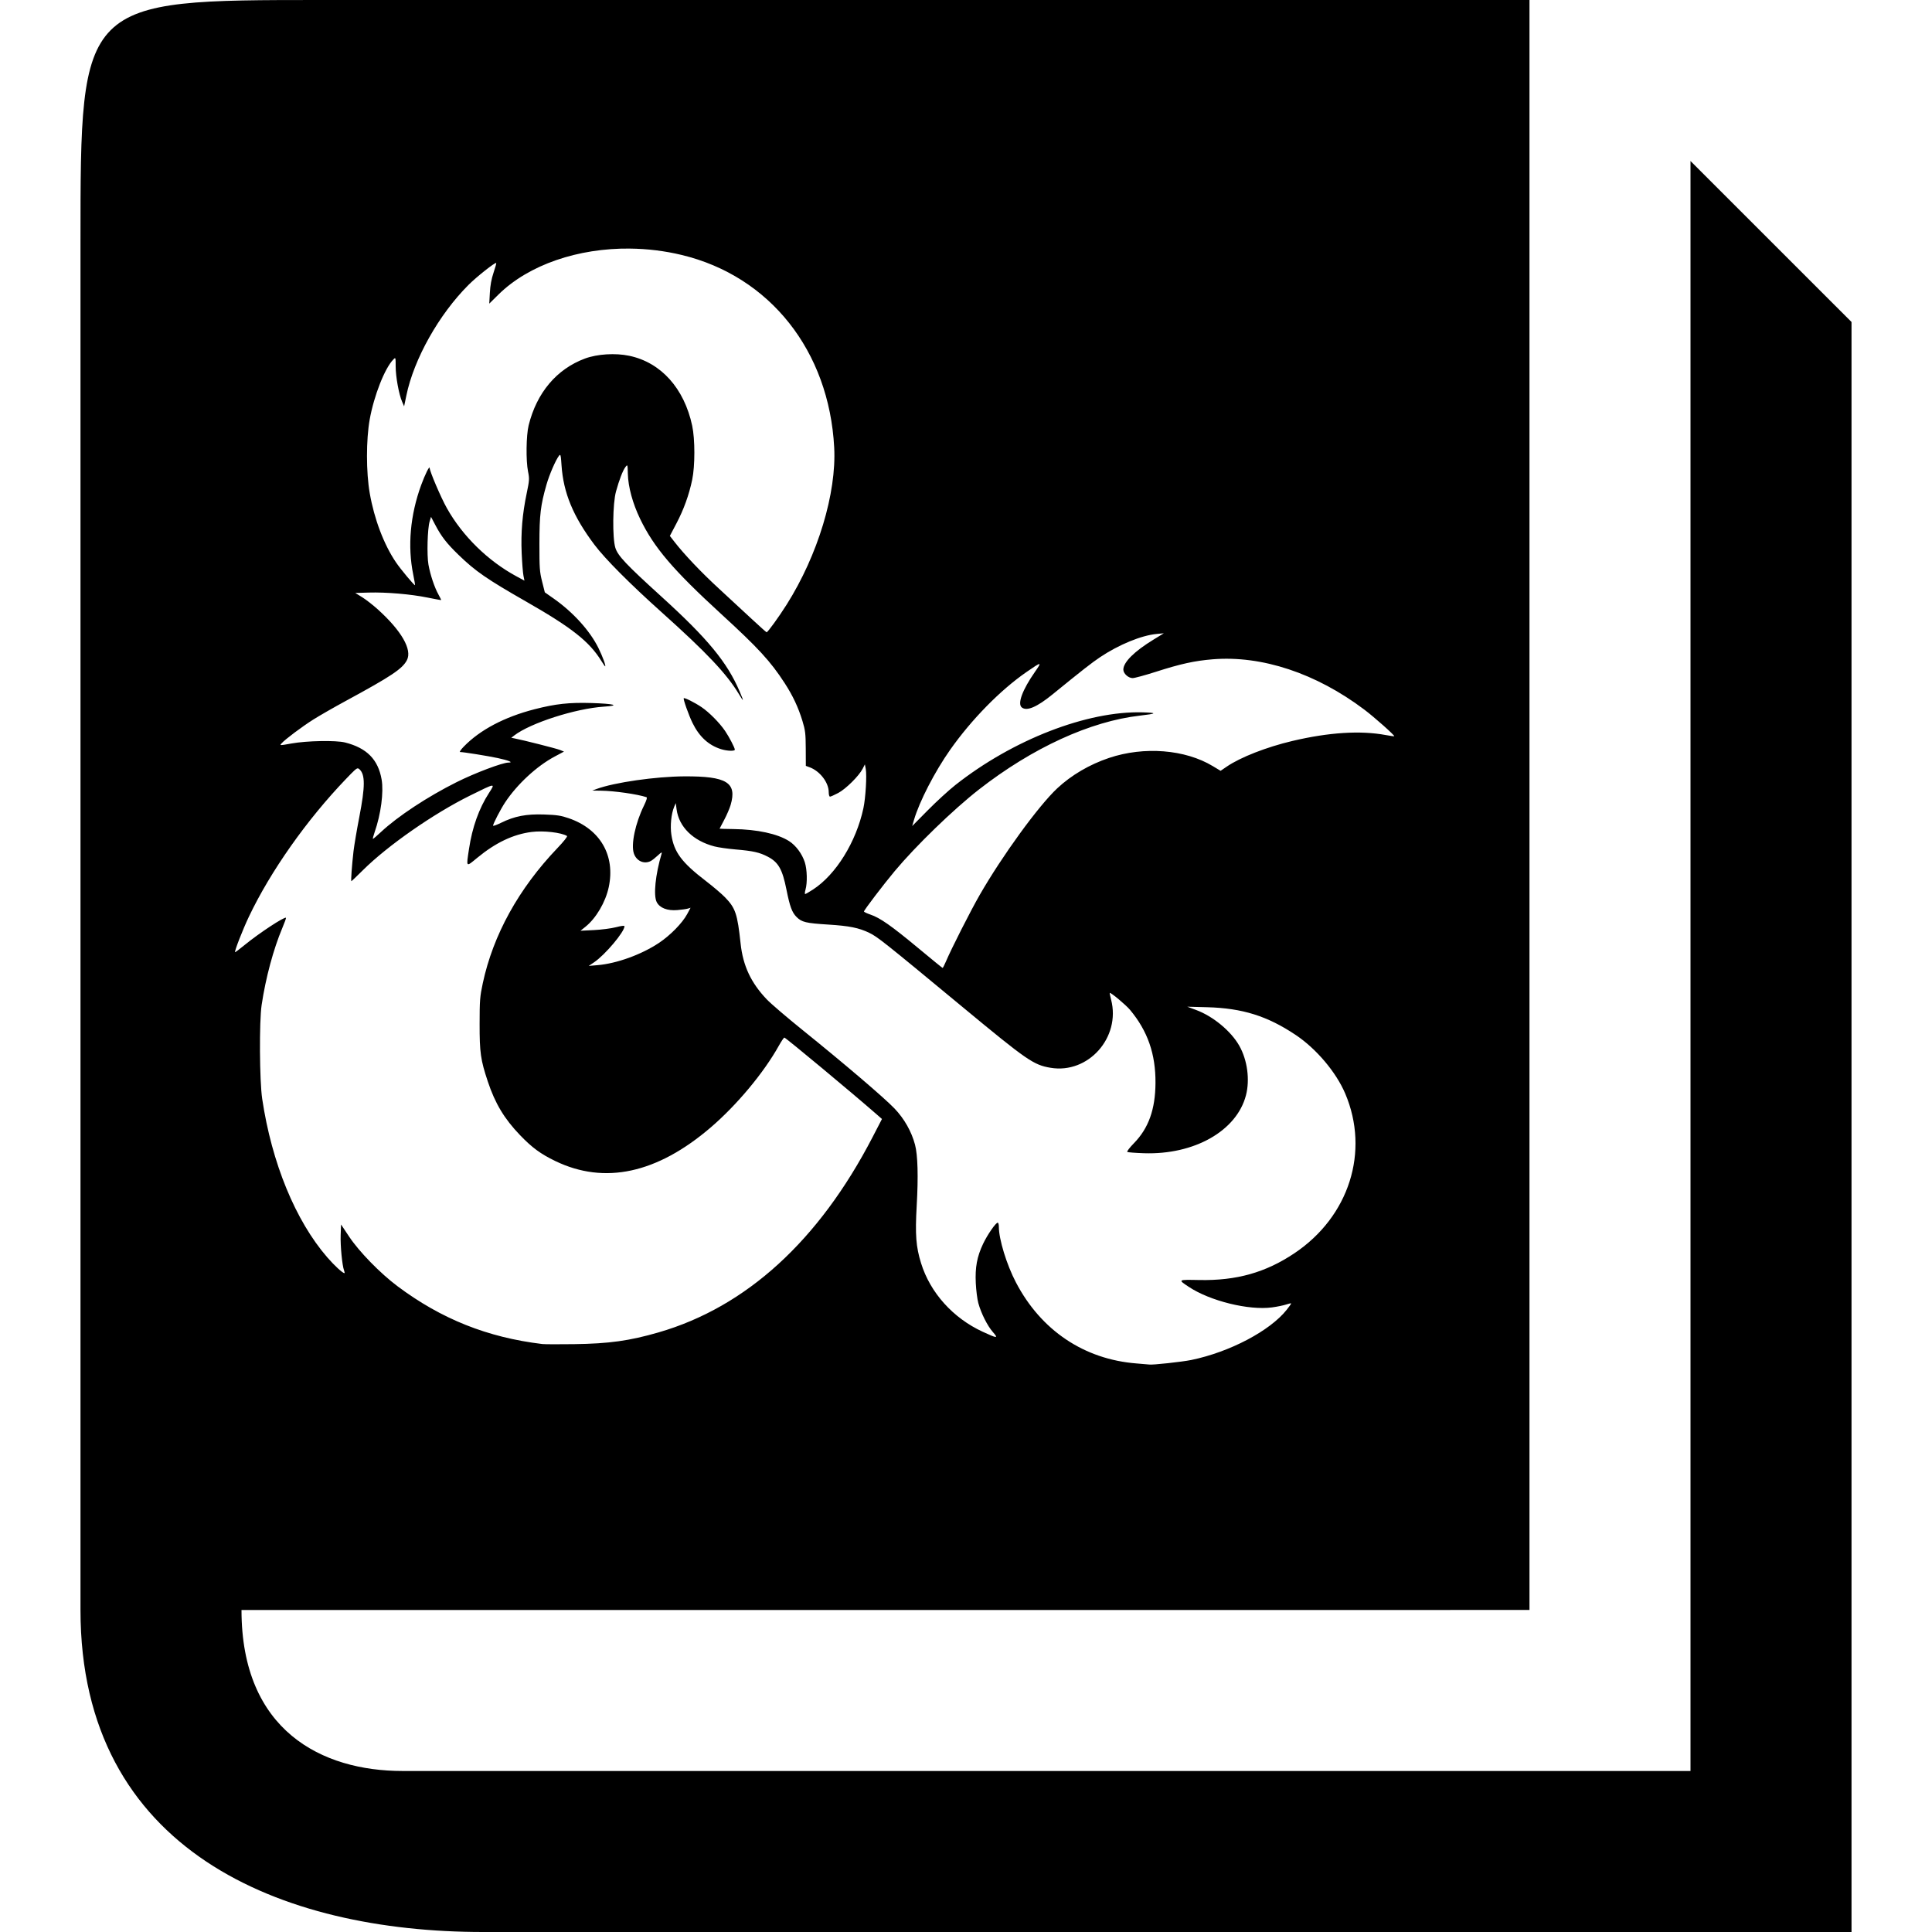 <svg width="100" height="100" version="1.1" viewBox="0 0 100 100" xmlns="http://www.w3.org/2000/svg"><path d="m16.666 0c-12.5 0-12.5 1.25e-5 -12.5 12.5v70.834c0 12.5 10.417 16.666 20.834 16.666h70.834v-83.334l-8.334-8.332v83.332h-66.668c-4.167 0-8.332-2.082-8.332-8.332l66.666-2e-3v-83.332zm15.941 12.867c0.891 0.009 1.794 0.117 2.678 0.33 4.565 1.098 7.629 4.965 7.893 9.963 0.125 2.368-0.846 5.574-2.459 8.131-0.404 0.641-0.983 1.439-1.039 1.435-0.019-0.001-0.363-0.309-0.766-0.684-0.402-0.375-1.169-1.084-1.703-1.576-0.914-0.841-1.796-1.768-2.312-2.434l-0.227-0.293 0.342-0.65c0.377-0.717 0.65-1.471 0.814-2.258 0.15-0.716 0.149-2.097 0-2.795-0.415-1.941-1.618-3.277-3.26-3.621-0.719-0.151-1.657-0.093-2.295 0.145-1.463 0.545-2.493 1.768-2.91 3.455-0.128 0.518-0.146 1.829-0.031 2.394 0.075 0.369 0.07 0.451-0.07 1.123-0.226 1.077-0.306 2.04-0.26 3.096 0.022 0.501 0.063 1.026 0.092 1.168l0.051 0.258-0.41-0.221c-1.48-0.799-2.798-2.091-3.607-3.535-0.31-0.553-0.883-1.894-0.889-2.08-0.004-0.131-0.24 0.345-0.438 0.885-0.569 1.557-0.712 3.171-0.412 4.637 0.059 0.29 0.101 0.536 0.092 0.547-0.029 0.033-0.739-0.816-0.988-1.184-0.621-0.915-1.122-2.236-1.355-3.574-0.19-1.087-0.19-2.767-2e-3 -3.818 0.221-1.233 0.784-2.663 1.225-3.106 0.118-0.119 0.118-0.116 0.119 0.365 8.8e-4 0.529 0.166 1.437 0.332 1.82l0.105 0.242 0.115-0.555c0.392-1.897 1.684-4.198 3.219-5.732 0.426-0.426 1.384-1.183 1.434-1.133 0.013 0.013-0.05 0.239-0.139 0.502-0.11 0.325-0.171 0.66-0.191 1.041l-0.031 0.561 0.479-0.473c1.574-1.55 4.134-2.405 6.807-2.377zm-3.623 10.682c0.039-0.005 0.053 0.123 0.08 0.529 0.096 1.43 0.602 2.654 1.707 4.121 0.552 0.733 1.836 2.023 3.467 3.484 2.341 2.098 3.371 3.188 4.006 4.24 0.264 0.437 0.271 0.409 0.039-0.135-0.643-1.508-1.656-2.737-4.045-4.906-1.837-1.669-2.258-2.114-2.387-2.527-0.159-0.512-0.139-2.292 0.033-2.916 0.166-0.601 0.354-1.092 0.49-1.268 0.109-0.141 0.111-0.138 0.123 0.348 0.017 0.684 0.25 1.538 0.637 2.34 0.715 1.481 1.703 2.639 4.203 4.93 1.918 1.757 2.544 2.438 3.277 3.568 0.423 0.652 0.706 1.254 0.922 1.965 0.145 0.477 0.166 0.645 0.17 1.43l0.004 0.889 0.189 0.07c0.536 0.194 0.996 0.789 0.996 1.293 0 0.129 0.029 0.23 0.066 0.23 0.037 0 0.23-0.086 0.428-0.191 0.395-0.211 1.069-0.879 1.26-1.25l0.117-0.229 0.045 0.236c0.063 0.333-7e-3 1.499-0.121 2.031-0.375 1.75-1.422 3.44-2.609 4.211-0.197 0.128-0.381 0.234-0.406 0.234-0.026 0-0.018-0.103 0.018-0.229 0.101-0.357 0.084-1.04-0.035-1.412-0.141-0.441-0.464-0.876-0.816-1.1-0.599-0.38-1.654-0.608-2.881-0.623-0.393-0.005-0.715-0.014-0.715-0.02-6e-5 -6e-3 0.107-0.21 0.238-0.455 0.131-0.245 0.281-0.594 0.334-0.775 0.337-1.157-0.201-1.49-2.394-1.478-1.488 0.008-3.62 0.314-4.541 0.652l-0.229 0.084 0.455 0.006c0.68 0.008 1.88 0.179 2.352 0.336 0.048 0.016 0.004 0.161-0.131 0.438-0.445 0.909-0.677 2.002-0.523 2.469 0.13 0.395 0.528 0.576 0.875 0.398 0.073-0.037 0.238-0.168 0.367-0.289 0.175-0.165 0.224-0.188 0.197-0.098-0.324 1.091-0.433 2.168-0.254 2.514 0.157 0.303 0.553 0.455 1.062 0.412 0.22-0.019 0.465-0.052 0.545-0.076l0.145-0.045-0.176 0.328c-0.252 0.467-0.873 1.101-1.467 1.496-0.905 0.602-2.181 1.063-3.17 1.147l-0.459 0.039 0.281-0.189c0.566-0.383 1.568-1.572 1.57-1.863 3.65e-4 -0.042-0.157-0.024-0.439 0.049-0.242 0.063-0.754 0.129-1.139 0.148l-0.699 0.035 0.258-0.207c0.55-0.441 1.041-1.277 1.205-2.053 0.348-1.641-0.446-3.006-2.072-3.564-0.403-0.139-0.616-0.171-1.279-0.193-0.924-0.031-1.525 0.086-2.227 0.432-0.226 0.111-0.41 0.177-0.41 0.146 0-0.098 0.393-0.856 0.623-1.203 0.626-0.943 1.636-1.878 2.564-2.373l0.484-0.258-0.211-0.086c-0.178-0.073-1.893-0.508-2.367-0.6l-0.15-0.029 0.15-0.117c0.833-0.644 3.171-1.397 4.643-1.494 0.876-0.058 0.552-0.151-0.65-0.188-1.144-0.034-1.845 0.042-2.93 0.32-1.567 0.402-2.831 1.069-3.674 1.938-0.149 0.153-0.234 0.279-0.189 0.279 0.177 0 1.406 0.197 1.949 0.312 0.569 0.121 0.835 0.234 0.553 0.234-0.307 0-1.731 0.537-2.68 1.012-1.505 0.752-3.051 1.771-3.918 2.582-0.208 0.195-0.395 0.355-0.414 0.355-0.019 0 0.021-0.157 0.088-0.35 0.323-0.921 0.475-2.07 0.361-2.723-0.181-1.038-0.768-1.632-1.889-1.916-0.473-0.12-1.98-0.092-2.775 0.051-0.611 0.11-0.62 0.11-0.518-0.004 0.191-0.214 1.071-0.873 1.654-1.24 0.318-0.2 1.069-0.631 1.67-0.957 2.365-1.283 2.935-1.663 3.168-2.113 0.28-0.542-0.28-1.518-1.508-2.627-0.245-0.221-0.607-0.504-0.805-0.627l-0.361-0.223 0.695-0.02c0.908-0.026 2.175 0.082 3.039 0.258 0.381 0.077 0.7 0.136 0.709 0.129 0.009-0.007-0.054-0.138-0.139-0.289-0.204-0.365-0.422-1.018-0.516-1.543-0.089-0.497-0.051-1.871 0.061-2.236l0.072-0.238 0.223 0.424c0.316 0.6 0.588 0.949 1.203 1.545 0.876 0.849 1.462 1.253 3.514 2.426 2.341 1.338 3.255 2.06 3.871 3.055 0.098 0.159 0.188 0.287 0.199 0.287 0.058 0-0.129-0.515-0.348-0.955-0.44-0.888-1.304-1.842-2.305-2.547l-0.467-0.328-0.141-0.561c-0.127-0.507-0.14-0.693-0.139-1.957 0.002-1.497 0.06-1.987 0.365-3.053 0.15-0.523 0.474-1.271 0.648-1.498 0.02-0.026 0.034-0.041 0.047-0.043zm31.256 9.229-0.531 0.326c-0.998 0.609-1.565 1.172-1.565 1.555 0 0.204 0.26 0.439 0.482 0.439 0.101 0 0.643-0.147 1.207-0.328 1.274-0.409 1.998-0.568 2.936-0.645 2.545-0.208 5.351 0.723 7.846 2.603 0.527 0.397 1.589 1.342 1.551 1.379-0.01 0.009-0.209-0.019-0.443-0.062-1.307-0.243-2.944-0.139-4.83 0.307-1.337 0.316-2.683 0.842-3.391 1.324l-0.324 0.221-0.402-0.242c-1.434-0.865-3.555-1.034-5.369-0.426-1.015 0.34-1.952 0.891-2.684 1.574-0.971 0.908-2.851 3.494-4.018 5.527-0.472 0.822-1.467 2.784-1.738 3.424-0.081 0.192-0.161 0.347-0.178 0.346-0.017-0.002-0.59-0.47-1.275-1.039-1.383-1.148-1.963-1.554-2.461-1.723-0.184-0.063-0.334-0.135-0.334-0.16 0-0.068 1-1.382 1.588-2.086 1.099-1.316 3.034-3.19 4.365-4.229 2.768-2.158 5.764-3.531 8.34-3.824 0.871-0.099 0.908-0.146 0.135-0.168-2.873-0.082-6.728 1.415-9.703 3.766-0.344 0.272-0.985 0.86-1.426 1.307l-0.803 0.812 0.094-0.32c0.277-0.949 1.075-2.497 1.871-3.627 1.111-1.576 2.597-3.09 3.953-4.027 0.789-0.545 0.812-0.544 0.436-0.006-0.645 0.922-0.915 1.646-0.684 1.838 0.256 0.212 0.783-0.011 1.603-0.68 1.511-1.231 2.025-1.633 2.457-1.922 0.967-0.646 2.135-1.126 2.924-1.199zm-24.848 3.363c-0.041 0.042 0.259 0.885 0.455 1.283 0.348 0.708 0.832 1.152 1.477 1.353 0.311 0.097 0.711 0.111 0.711 0.025 0-0.094-0.295-0.661-0.506-0.971-0.283-0.416-0.82-0.96-1.215-1.228-0.344-0.234-0.882-0.504-0.922-0.463zm-16.865 3.631c0.027 0.002 0.049 0.019 0.076 0.043 0.303 0.274 0.302 0.885-0.004 2.467-0.131 0.677-0.266 1.477-0.301 1.777-0.085 0.742-0.143 1.551-0.111 1.551 0.014 0 0.282-0.256 0.596-0.568 1.282-1.275 3.665-2.935 5.553-3.867 1.33-0.657 1.312-0.654 0.973-0.129-0.516 0.798-0.864 1.77-1.033 2.894-0.147 0.975-0.17 0.951 0.428 0.459 0.953-0.786 1.864-1.218 2.818-1.338 0.61-0.077 1.536 0.03 1.826 0.209 0.038 0.024-0.166 0.282-0.492 0.623-2.008 2.1-3.331 4.496-3.867 7-0.148 0.692-0.163 0.881-0.164 2.098-0.002 1.486 0.052 1.87 0.424 2.986 0.378 1.136 0.853 1.929 1.668 2.777 0.624 0.65 1.068 0.975 1.828 1.342 2.55 1.23 5.265 0.642 8.045-1.742 1.354-1.162 2.743-2.828 3.523-4.227 0.134-0.239 0.263-0.429 0.287-0.422 0.104 0.033 3.524 2.878 4.781 3.978l0.27 0.236-0.488 0.943c-2.78 5.362-6.535 8.786-11.074 10.102-1.507 0.437-2.561 0.584-4.375 0.609-0.785 0.011-1.524 0.008-1.641-0.006-2.84-0.341-5.232-1.296-7.5-2.994-0.89-0.666-1.983-1.786-2.496-2.557l-0.424-0.637-0.02 0.547c-0.02 0.554 0.079 1.577 0.176 1.832 0.029 0.077 0.04 0.141 0.021 0.141-0.095 0-0.517-0.39-0.891-0.82-1.645-1.897-2.872-4.884-3.367-8.201-0.139-0.93-0.158-4.005-0.029-4.861 0.211-1.411 0.609-2.889 1.074-3.992 0.115-0.272 0.199-0.506 0.186-0.52-0.073-0.073-1.396 0.798-2.131 1.4-0.267 0.219-0.495 0.39-0.504 0.381-0.042-0.042 0.397-1.171 0.719-1.846 1.121-2.354 2.998-5.013 5.023-7.123 0.415-0.432 0.537-0.554 0.617-0.547zm16.451 1.797 0.043 0.326c0.122 0.91 0.86 1.631 1.961 1.916 0.2 0.052 0.689 0.122 1.088 0.156 0.914 0.078 1.245 0.152 1.678 0.379 0.543 0.285 0.75 0.652 0.957 1.691 0.177 0.886 0.288 1.188 0.525 1.426 0.269 0.269 0.481 0.32 1.641 0.393 1.088 0.068 1.577 0.166 2.115 0.424 0.43 0.206 0.745 0.456 4.82 3.83 3.364 2.785 3.689 3.01 4.57 3.158 1.954 0.33 3.642-1.569 3.135-3.525-0.047-0.183-0.079-0.339-0.07-0.348 0.043-0.043 0.833 0.617 1.049 0.875 0.914 1.095 1.329 2.287 1.318 3.789-0.009 1.365-0.359 2.341-1.117 3.115-0.225 0.23-0.376 0.43-0.342 0.451 0.034 0.021 0.422 0.051 0.861 0.066 2.608 0.088 4.802-1.157 5.281-2.998 0.211-0.811 0.073-1.829-0.348-2.57-0.427-0.753-1.353-1.52-2.231-1.846l-0.459-0.17 1.033 0.027c1.82 0.049 3.114 0.454 4.578 1.434 1.067 0.713 2.094 1.927 2.564 3.033 1.278 3.003 0.205 6.372-2.633 8.27-1.49 0.996-2.993 1.42-4.916 1.383-1.128-0.022-1.121-0.027-0.545 0.355 1.099 0.729 3.103 1.224 4.307 1.062 0.268-0.036 0.6-0.105 0.738-0.152 0.138-0.047 0.25-0.07 0.25-0.049-3.66e-4 0.021-0.104 0.167-0.229 0.324-0.865 1.09-2.946 2.187-4.936 2.598-0.474 0.098-2.045 0.268-2.18 0.236-0.02-0.005-0.312-0.029-0.646-0.055-2.722-0.21-4.957-1.711-6.256-4.201-0.478-0.915-0.881-2.229-0.881-2.871 0-0.118-0.026-0.215-0.059-0.215-0.103 0-0.533 0.621-0.758 1.096-0.314 0.661-0.417 1.219-0.377 2.033 0.018 0.368 0.076 0.833 0.131 1.033 0.144 0.528 0.47 1.177 0.754 1.5 0.297 0.338 0.235 0.336-0.523-0.014-1.544-0.712-2.72-2.022-3.195-3.553-0.263-0.849-0.311-1.466-0.225-2.978 0.086-1.507 0.056-2.616-0.088-3.156-0.181-0.68-0.555-1.341-1.059-1.869-0.531-0.556-2.575-2.3-4.748-4.053-0.819-0.66-1.656-1.377-1.861-1.592-0.824-0.863-1.235-1.741-1.359-2.894-0.166-1.545-0.265-1.834-0.805-2.393-0.175-0.181-0.619-0.558-0.986-0.84-1.259-0.965-1.656-1.497-1.793-2.402-0.069-0.457-0.008-1.074 0.145-1.445z"/></svg>
